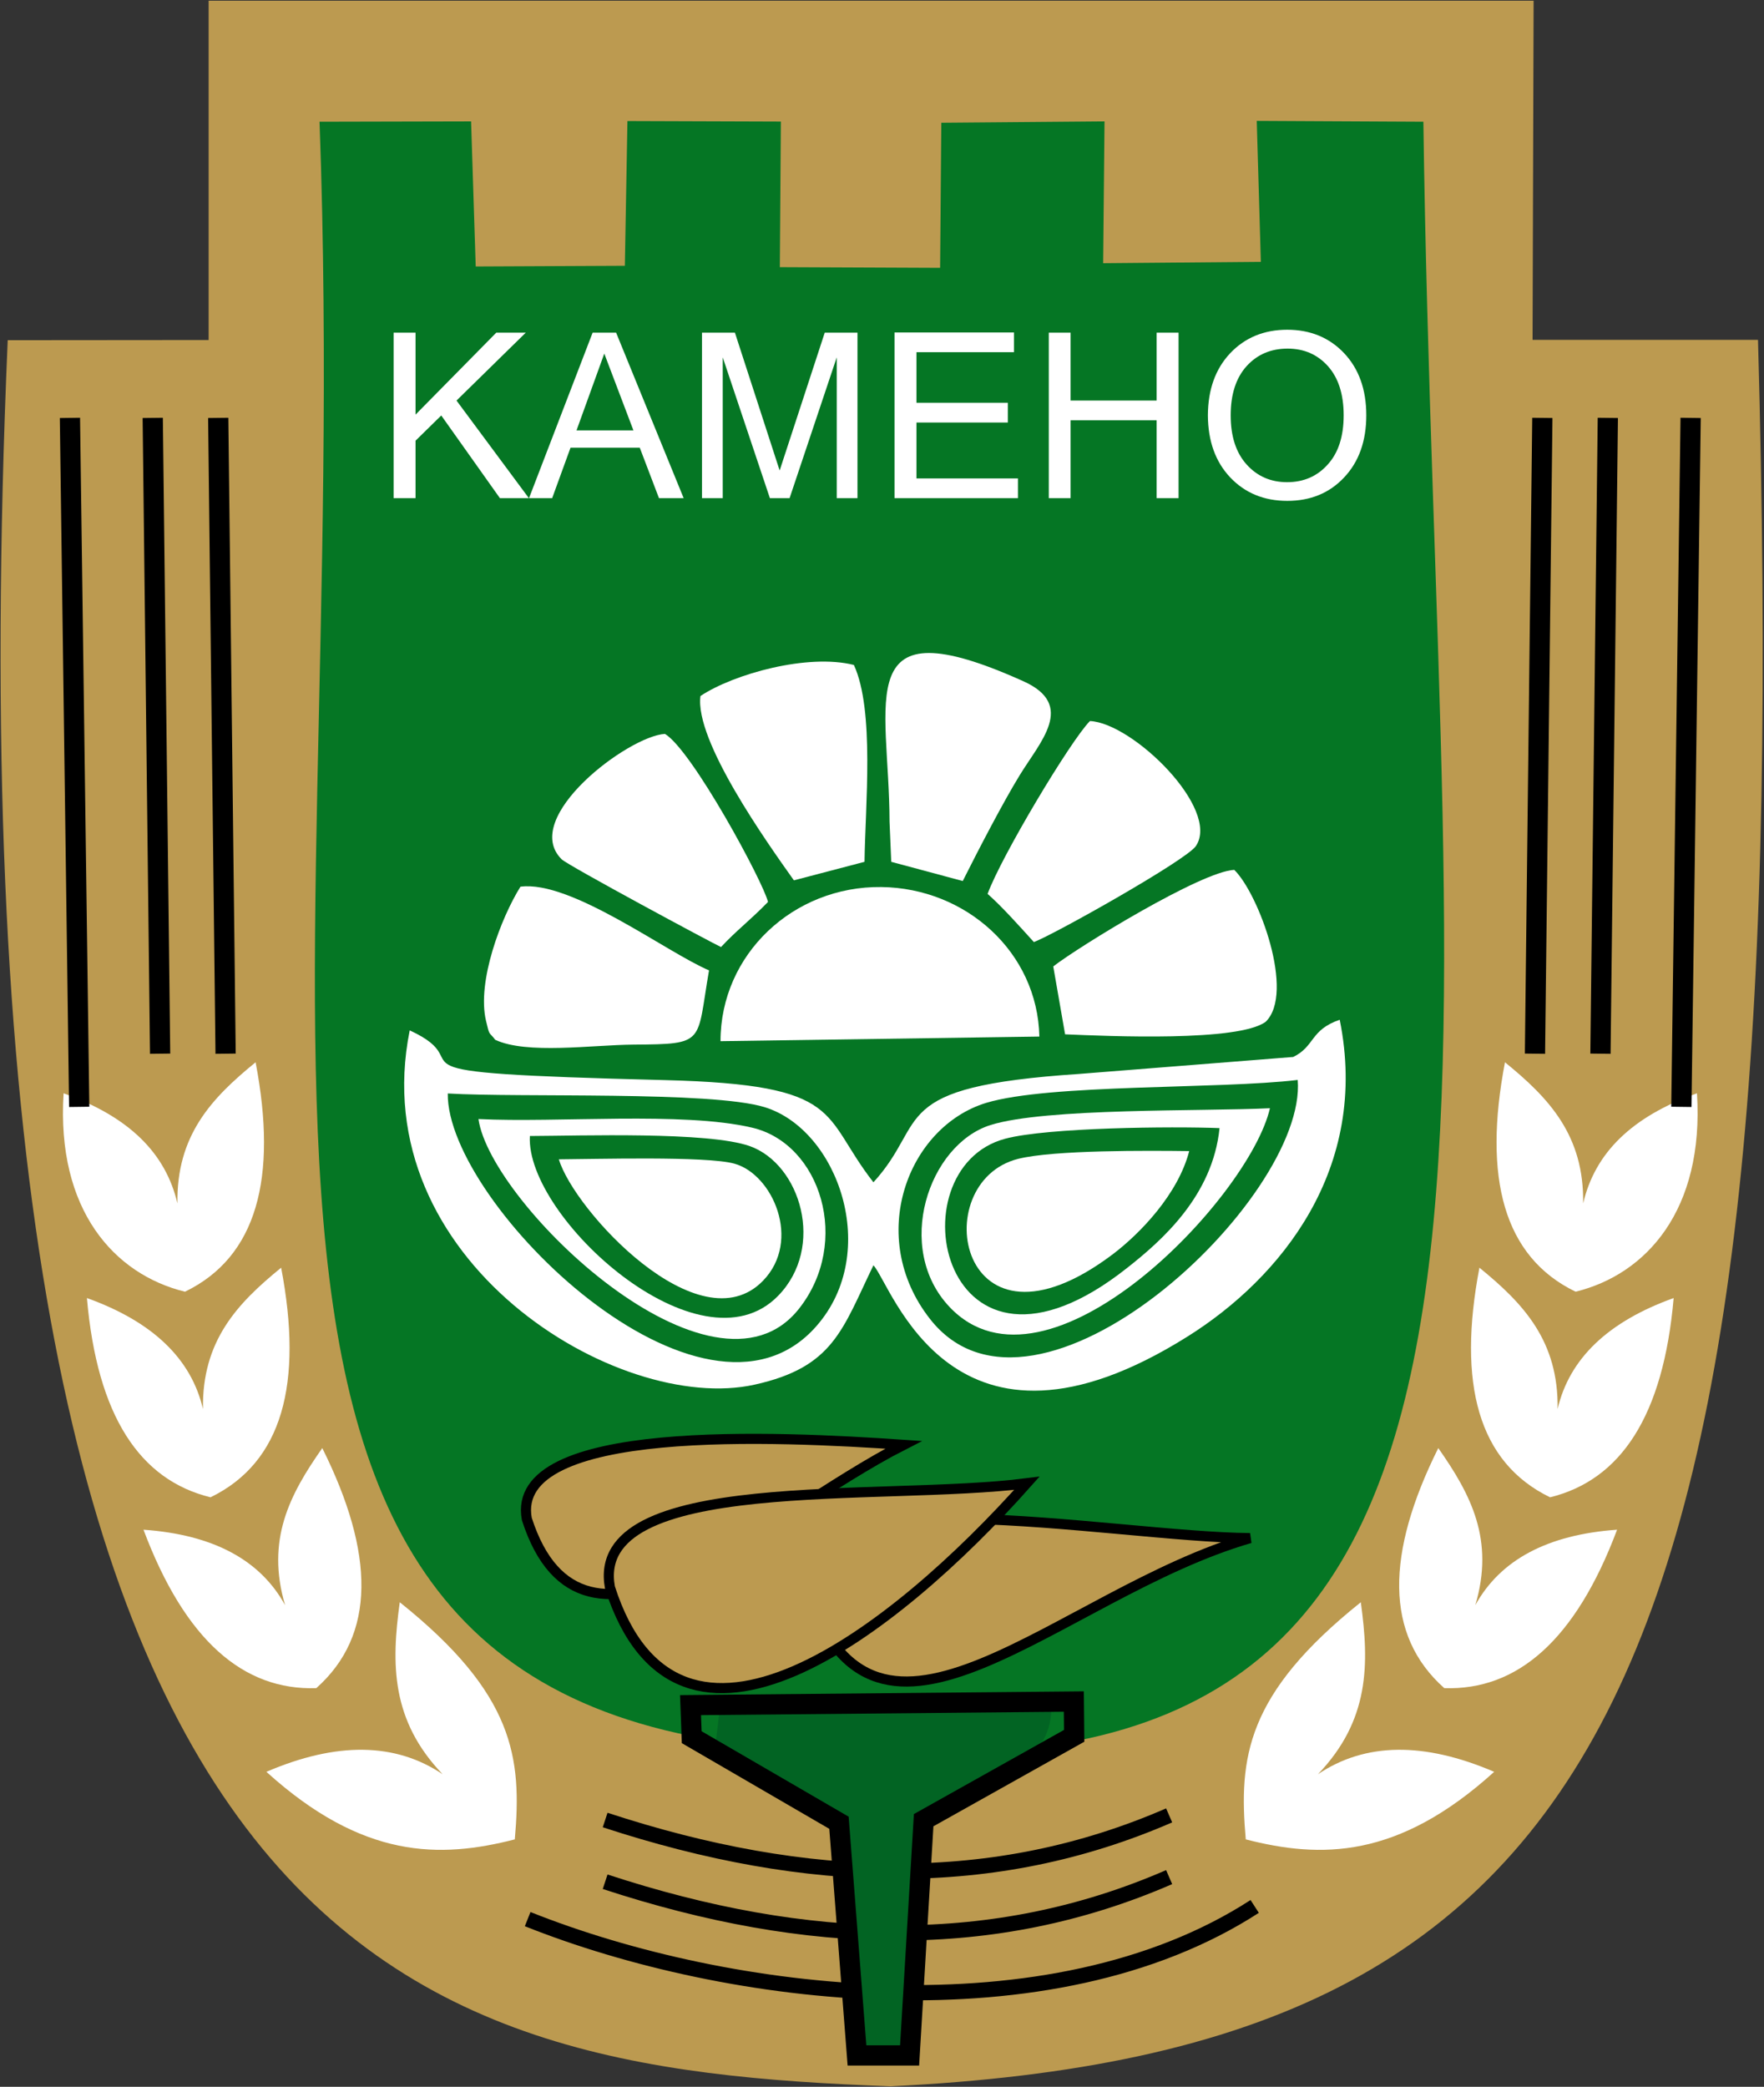 <svg version="1.2" xmlns="http://www.w3.org/2000/svg" viewBox="0 0 1029 1217" width="1029" height="1217">
	<rect x="0" y="0" width="1029" height="1217" fill="#333333" stroke="none"/>
	<title>60cc82b092f4d-cdr</title>
	<style>
		.s0 { fill: #bc9a50 } 
		.s1 { fill: #057624 } 
		.s2 { fill: #ffffff } 
		.s3 { fill: none;stroke: #000000;stroke-width: 11.8 } 
		.s4 { fill: none;stroke: #000000;stroke-width: 8.9 } 
		.s5 { fill: #026423 } 
		.s6 { fill: #b58b56 } 
		.s7 { fill: #bc9a50;stroke: #000000;stroke-width: 5.9 } 
	</style>
	<g id="Group 2">
		<path id="Object 3" class="s0" d="m519.5 1216.7c-287.3-10.6-556.1-68.6-515-1018.3l117.2-0.1v-197.9h772.9l-0.6 197.8h131.5c21.7 779-78.9 997.9-506 1018.5z"/>
		<path id="Object 4" class="s1" d="m186.4 71l88.4-0.2 2.7 84.6 87-0.4 1.5-84.4 89.5 0.3-0.6 84.9 93.5 0.4 0.7-84.6 95.2-0.8-0.8 82.7 92-0.8-2.4-82.2 97.2 0.5c8.1 595.3 90.8 975.6-320.1 950.2-431.6 4.7-303-381-323.8-950.2z"/>
		<g id="Group 5">
			<path id="Object 6" fill-rule="evenodd" class="s2" d="m440.2 807.5c-79.5 17.7-228.2-72.5-201.2-206.6 45.6 21-31.8 24.5 149 29 105.4 2.7 90.6 20.1 121.5 59.6 32.9-36 6.7-55.7 120-63.2l124.9-9.9c12.8-6.3 9.7-15.7 27.1-21.7 17.6 86.9-34.5 150.7-88.7 184.7-137.4 86.3-172.5-30.1-183.3-41.5-18.2 37.5-23.2 59.4-69.3 69.6zm135-164.3c-45.7 14-70.2 78.2-32.7 126 61.6 78.7 220.1-69.9 214.5-139.4-45.7 5.5-144.8 2.2-181.8 13.4zm-98.9 130.1c37.7-43 12.6-114.4-30.2-127.6-31.3-9.6-142.7-5.5-184.9-8-0.8 64.2 149.2 211.1 215.1 135.6z"/>
			<path id="Object 7" class="s2" d="m420.3 607.2c0-50.7 42.5-90.5 93.8-89.9 49.3 0.6 91.1 37.9 92.2 87.2z"/>
			<path id="Object 8" class="s2" d="m498.1 387.8c12.2 26.4 6.6 82.5 6.2 114.8l-41.2 10.8c-15.7-22.1-58-81.5-54.5-107.5 19.4-12.9 62.7-24.9 89.5-18.1z"/>
			<path id="Object 9" class="s2" d="m283.5 595.3c-5.4-22.9 8.8-60.1 20.1-78.2 29.5-3.9 85.2 38.3 110 48.8-7.4 42.6-1.5 43-44.1 43.3-24.3 0.2-62.2 5.8-80.6-2.8-3.8-5-3.2-1.7-5.4-11.1z"/>
			<path id="Object 10" class="s2" d="m597 397.3c30.9 13.9 9.6 35.4-2.3 55-9.5 15.5-23.5 42.4-33.1 61.5l-41.7-11.2-1-23.4c-0.2-71.1-23.4-127.6 78.1-81.9z"/>
			<path id="Object 11" class="s2" d="m614.4 563.6c15.1-11.7 86.5-55.5 105.6-56.3 14.3 14 35.6 71.8 18.3 88.6-16 11.7-91 8.4-117 7.3z"/>
			<path id="Object 12" class="s2" d="m576.1 521.3c8-21.9 48.4-89.4 59.7-100.8 25 1.1 76.3 51.3 61.8 72.9-5.5 8.2-82.9 51.7-94.5 56-8.8-9.7-18.7-20.8-27-28.1z"/>
			<path id="Object 13" class="s2" d="m448 526c-10.4 10.7-18.6 16.8-27.4 26.3-3.8-1.6-89.6-47.7-93-51.2-24.3-24.2 38.9-71.9 60.3-73.1 15.9 9.6 57.4 86.4 60.1 98z"/>
			<path id="Object 14" class="s2" d="m649.2 731.4c-90.1 68-109.4-42.1-55.2-55.6 21-5.2 75.7-4.8 99.7-4.5-6.5 25.2-28.7 48.1-44.5 60.1z"/>
			<path id="Object 15" class="s2" d="m445.1 746.9c-37.2 38.3-110.3-41.2-119.1-70.8 21-0.1 85.9-2 102.3 2.5 22.4 6.1 39.5 44.9 16.8 68.3z"/>
			<path id="Object 16" fill-rule="evenodd" class="s2" d="m466.1 763.2c-50.1 63.5-180-61-187-110.6 46.2 2.3 118.8-4.5 159.5 5 40.2 9.3 58.1 66.8 27.5 105.6zm-28.7-94.8c-24.3-8.6-98.6-6-128.3-5.9-2.7 47.2 99.2 140 144.8 93.2 27.7-28.4 13.1-76.7-16.5-87.3z"/>
			<path id="Object 17" fill-rule="evenodd" class="s2" d="m711.4 657.9c-4 39.4-33.4 65.4-54 81.6-108.1 85.5-136.9-57.8-71.1-75.4 24.6-6.6 97.6-7.3 125.1-6.2zm29.4-11.6c-39.3 1.9-130.8-0.3-163 9.8-36.2 11.4-56.4 71.8-23.9 106.1 56.9 60.1 174.8-63.4 186.9-115.9z"/>
		</g>
		<path id="Object 19" class="s2" d="m118.4 821.7c-0.6-39.6 19.8-61.4 45.6-82.4 12.9 67.5 0.8 113.5-41.2 133.9-41.2-10.1-66.1-47.3-72.1-116.2q57.4 20.6 67.7 64.7z"/>
		<path id="Object 20" class="s2" d="m103.5 701.8c-0.6-39.6 19.8-61.3 45.6-82.3 12.9 67.4 0.8 113.5-41.2 133.8-41.2-10.1-75.1-47.6-70.8-115.7 38.2 13.7 59.5 34.8 66.4 64.2z"/>
		<path id="Object 21" class="s2" d="m166.3 936.1c-11.2-38 2.6-64.4 21.7-91.6 30.6 61.4 31.4 109-3.5 140-42.4 1.4-76.5-27.7-100.8-92.4q60.8 4.3 82.6 44z"/>
		<path id="Object 22" class="s2" d="m258.2 1034.7c-30.1-31.4-30-64.2-25-100.3 66.9 53.5 71.3 90.7 67.1 138.3-43.7 11.2-88.6 11.6-144.9-39.4q61.5-26.4 102.8 1.4z"/>
		<path id="Object 23" class="s3" d="m46.2 645.5l-5.4-401.8"/>
		<path id="Object 24" class="s3" d="m93.4 614.5l-4.3-370.8"/>
		<path id="Object 25" class="s3" d="m131.6 614.5l-4.3-370.8"/>
		<path id="Object 26" class="s4" d="m353 1061.4c118.6 38.9 227.1 41.6 329-2.7"/>
		<path id="Object 27" class="s4" d="m353 1097.4c118.6 38.9 227.1 41.6 329-2.7"/>
		<path id="Object 28" class="s4" d="m307.8 1119.2c117 46.7 305 69.7 424.1-7.4"/>
		<path id="Object 29" class="s5" d="m420.2 993.6l193-2.5c2.6 41-34.3 40.4-73.2 72.6l-11.3 137-22.7 0.5c-7.5-11.7-5.8-13.3-7.3-30.5l-7-106.7-75.1-39.9z"/>
		<path id="Object 30" class="s6" d="m550 893.8l-51.8 60.6c-67.2 56-219.9-42.7-71.5-76.6 54.2-12.4 90-2.6 143.8-2.7-5.5 7.1-12.4 10.4-20.5 18.7z"/>
		<path id="Object 31" class="s6" d="m564.1 904.2c22-5.7 102.6-3.9 127.2-0.8-20.3 8.3-67.9 28.7-85.6 41.5-32.5 23.5-50 31-102.8 25.1 1.2-3.4 47.9-62.4 61.2-65.8z"/>
		<path id="Object 32" class="s3" d="m489.4 1063l-85.9-49.9-0.7-18.7 223.6-2.1 0.2 20-87.8 49.2-8.2 137.2h-30.7z"/>
		<path id="Object 33" class="s7" d="m307.3 885.8c-10.3-56 146.4-48.2 219.8-43.2-82.7 42.1-186.8 145.6-219.8 43.2z"/>
		<path id="Object 34" class="s7" d="m470.4 925.8c-12.5-67.8 178-29.4 258.8-28.8-111.6 32.3-218.9 152.8-258.8 28.8z"/>
		<path id="Object 35" class="s7" d="m355.8 925.8c-12.5-67.8 158.2-49.9 243.2-60.8-77.3 86.9-203.4 184.8-243.2 60.8z"/>
		<path id="Object 36" fill-rule="evenodd" class="s2" d="m308.5 290.5h-16.9l-34.2-48.2-15 14.7v33.5h-12.8v-96.5h12.8v47.8l47.1-47.8h17.2l-40.4 39.6zm90.3 0h-14.4l-11.2-29.4h-40.4l-10.7 29.4h-13.5l37.1-96.5h13.7zm-29.3-39.5l-17-44.8-16.2 44.8zm130.7 39.5h-12.1v-82.1l-27.5 82.1h-11.5l-27.5-82.1v82.1h-12.1v-96.5h19.2l26.1 80.4 26.3-80.4h19.1zm93.6 0h-72v-96.6h69.7v11.5h-56.9v29.5h53.3v11.5h-53.3v32.6h59.2zm93.7 0h-12.8v-45.4h-50.2v45.4h-12.7v-96.5h12.7v39.6h50.2v-39.6h12.8zm63.4-98.2c13.5 0 24.6 4.6 33.2 13.7q12.9 13.7 12.9 36.2c0 15-4.3 27.1-12.9 36.2-8.6 9.2-19.7 13.7-33.2 13.7q-20.3 0-33.3-13.7-12.9-13.7-13-36.2 0.1-22.5 13-36.2 13-13.7 33.3-13.7zm-0.1 88.9q14.5 0 23.7-10.3 9.3-10.2 9.3-28.7 0-18.4-9.2-28.7-9.2-10.2-23.5-10.2-14.6 0-23.9 10.2-9.3 10.3-9.3 28.7c0 12.3 3.1 21.8 9.3 28.7q9.3 10.3 23.6 10.3z"/>
		<g id="Group 37">
			<path id="Object 38" class="s2" d="m976.3 757c-6 68.9-30.9 106.1-72.1 116.2-42-20.4-54.1-66.4-41.2-133.9 25.8 21 46.2 42.8 45.6 82.4q10.3-44.1 67.7-64.7z"/>
			<path id="Object 39" class="s2" d="m989.9 637.6c4.3 68.1-29.6 105.6-70.8 115.7-42-20.3-54.1-66.4-41.2-133.8 25.8 21 46.2 42.7 45.6 82.3 6.9-29.4 28.2-50.5 66.4-64.2z"/>
			<path id="Object 40" class="s2" d="m943.3 892.1c-24.3 64.7-58.4 93.8-100.8 92.4-34.9-31-34.1-78.6-3.5-140 19.1 27.2 32.9 53.6 21.6 91.6q21.9-39.7 82.7-44z"/>
			<path id="Object 41" class="s2" d="m871.6 1033.3c-56.3 51-101.2 50.6-144.9 39.4-4.2-47.6 0.2-84.8 67.1-138.3 5 36.1 5.1 68.9-25 100.3q41.3-27.8 102.8-1.4z"/>
			<path id="Object 42" class="s3" d="m980.8 645.5l5.4-401.8"/>
			<path id="Object 43" class="s3" d="m933.6 614.5l4.3-370.8"/>
			<path id="Object 44" class="s3" d="m895.4 614.5l4.3-370.8"/>
		</g>
	</g>
</svg>